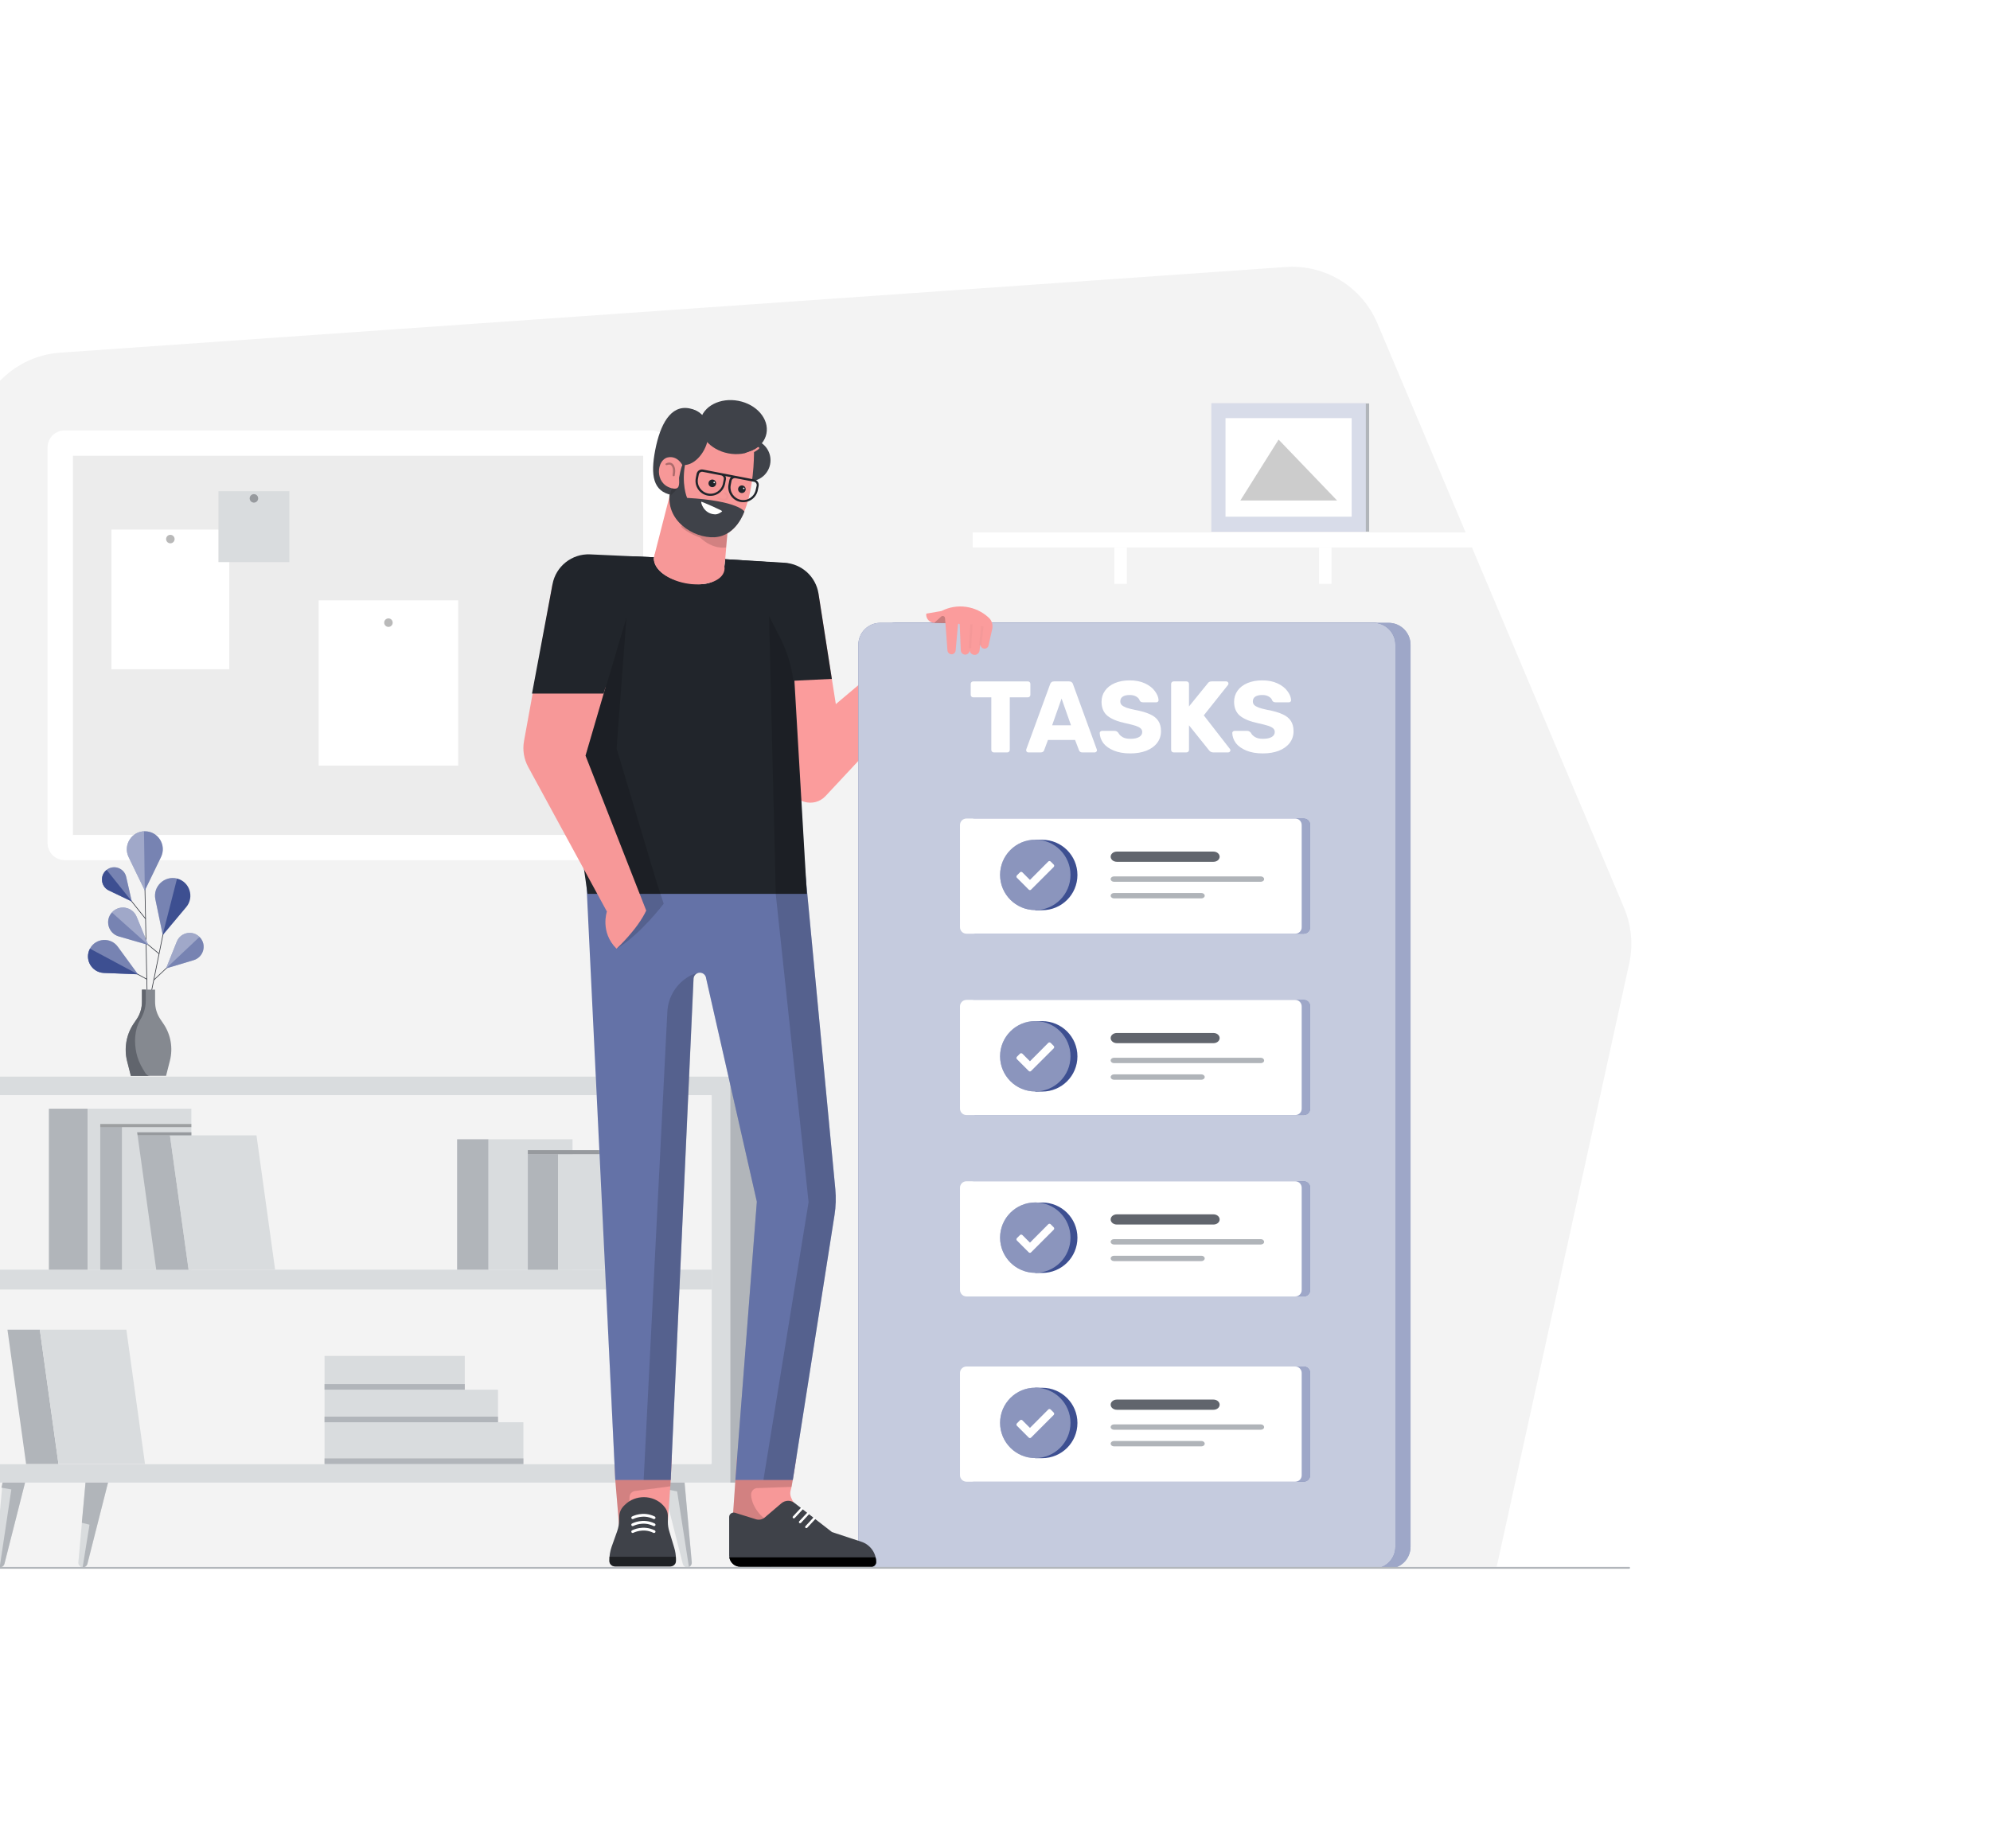 <svg width="729" height="677" viewBox="0 0 729 677" fill="none" xmlns="http://www.w3.org/2000/svg">
<g filter="url(#filter0_i)">
<path d="M548.285 570.745H-11.205L-70.397 344.181C-72.106 337.643 -71.819 330.743 -69.568 324.368L-7.509 148.41C-3.024 135.688 8.592 126.842 22.053 125.899L471.022 94.515C485.459 93.505 498.943 101.787 504.568 115.124L594.953 329.332C597.672 335.781 598.327 342.917 596.826 349.755L548.285 570.745Z" fill="#F3F3F3"/>
<path d="M238.699 311.821H23.661C20.219 311.821 17.427 309.028 17.427 305.587V160.618C17.427 157.177 20.219 154.384 23.661 154.384H238.699C242.14 154.384 244.933 157.177 244.933 160.618V305.592C244.933 309.034 242.146 311.821 238.699 311.821Z" fill="white"/>
<path d="M235.636 163.675H26.725V302.602H235.636V163.675Z" fill="#ECECEC"/>
<path d="M83.999 190.717H40.812V241.893H83.999V190.717Z" fill="white"/>
<path opacity="0.15" d="M63.959 194.198C63.959 195.056 63.265 195.749 62.408 195.749C61.55 195.749 60.856 195.056 60.856 194.198C60.856 193.34 61.55 192.647 62.408 192.647C63.265 192.647 63.959 193.34 63.959 194.198Z" fill="black"/>
<path d="M167.851 216.651H116.749V277.203H167.851V216.651Z" fill="white"/>
<path opacity="0.15" d="M143.852 224.82C143.852 225.678 143.158 226.372 142.3 226.372C141.443 226.372 140.749 225.678 140.749 224.82C140.749 223.963 141.443 223.269 142.3 223.269C143.158 223.269 143.852 223.963 143.852 224.82Z" fill="black"/>
<path d="M106.013 176.651H80.027V202.637H106.013V176.651Z" fill="#D9DCDE"/>
<path d="M94.572 179.286C94.572 180.143 93.878 180.837 93.02 180.837C92.163 180.837 91.469 180.143 91.469 179.286C91.469 178.428 92.163 177.734 93.02 177.734C93.878 177.734 94.572 178.428 94.572 179.286Z" fill="#B1B5BA"/>
<path opacity="0.15" d="M63.959 194.198C63.959 195.056 63.265 195.749 62.408 195.749C61.55 195.749 60.856 195.056 60.856 194.198C60.856 193.34 61.55 192.647 62.408 192.647C63.265 192.647 63.959 193.34 63.959 194.198Z" fill="black"/>
<path opacity="0.15" d="M143.852 224.82C143.852 225.678 143.158 226.372 142.3 226.372C141.443 226.372 140.749 225.678 140.749 224.82C140.749 223.963 141.443 223.269 142.3 223.269C143.158 223.269 143.852 223.963 143.852 224.82Z" fill="black"/>
<path opacity="0.15" d="M94.572 179.286C94.572 180.143 93.878 180.837 93.02 180.837C92.163 180.837 91.469 180.143 91.469 179.286C91.469 178.428 92.163 177.734 93.02 177.734C93.878 177.734 94.572 178.428 94.572 179.286Z" fill="black"/>
<path d="M267.527 391.154H-13.039V539.902H267.527V391.154Z" fill="#D9DCDE"/>
<path d="M260.725 533.099V397.958H-6.233V533.099H260.725Z" fill="#F3F3F3"/>
<path d="M260.341 533.099V397.958H-6.233V533.099H260.341Z" fill="#F3F3F3"/>
<path d="M284.452 539.902V391.154H267.521V539.902H284.452Z" fill="#B1B5BA"/>
<path d="M260.725 469.156V461.9H-6.233V469.156H260.725Z" fill="#D9DCDE"/>
<path d="M32.119 402.9H17.907V461.9H32.119V402.9Z" fill="#B1B5BA"/>
<path d="M32.118 461.9H70.103V402.9H32.118V461.9Z" fill="#D9DCDE"/>
<path d="M44.732 409.652H36.727V461.9H44.732V409.652Z" fill="#B1B5BA"/>
<path d="M44.732 461.894H66.131V409.646H44.732V461.894Z" fill="#D9DCDE"/>
<path d="M69.088 461.9H57.23L50.398 412.659H62.256L69.088 461.9Z" fill="#B1B5BA"/>
<path d="M69.088 461.9H100.788L93.956 412.659H62.256L69.088 461.9Z" fill="#D9DCDE"/>
<path d="M21.421 533.098H9.563L2.73 483.863H14.589L21.421 533.098Z" fill="#B1B5BA"/>
<path d="M21.421 533.098H53.121L46.289 483.863H14.589L21.421 533.098Z" fill="#D9DCDE"/>
<path d="M191.732 533.099V517.793H118.887V533.099H191.732Z" fill="#D9DCDE"/>
<path d="M170.265 505.861V493.488H118.887V505.861H170.265Z" fill="#D9DCDE"/>
<path d="M182.429 517.798V505.866H118.887V517.798H182.429Z" fill="#D9DCDE"/>
<path d="M178.965 414.098H167.45V461.9H178.965V414.098Z" fill="#B1B5BA"/>
<path d="M178.96 461.9H209.735V414.098H178.96V461.9Z" fill="#D9DCDE"/>
<path d="M204.414 419.565H193.362V461.9H204.414V419.565Z" fill="#B1B5BA"/>
<path d="M204.414 461.9H223.314V419.565H204.414V461.9Z" fill="#D9DCDE"/>
<path d="M170.265 503.801H118.887V505.866H170.265V503.801Z" fill="#B1B5BA"/>
<path d="M182.429 515.733H118.887V517.798H182.429V515.733Z" fill="#B1B5BA"/>
<path d="M191.732 531.038H118.887V533.103H191.732V531.038Z" fill="#B1B5BA"/>
<path d="M548.28 191.76H356.339V197.255H548.28V191.76Z" fill="white"/>
<path d="M280.408 539.902L283.02 568.894C283.223 569.949 282.416 570.954 281.361 570.954C280.656 570.954 280.007 570.502 279.753 569.797L272.165 539.902H280.408Z" fill="#D9DCDE"/>
<path d="M279.454 556.787L276.289 556.032L272.222 539.953H280.464L283.076 568.945C283.229 569.746 282.777 570.553 282.072 570.852L279.454 556.787Z" fill="#B1B5BA"/>
<path d="M250.812 539.902L253.424 568.894C253.627 569.949 252.82 570.954 251.765 570.954C251.06 570.954 250.411 570.502 250.157 569.797L242.569 539.902H250.812Z" fill="#D9DCDE"/>
<path d="M248.052 543.118L243.33 542.215L242.523 539.902H250.766L253.378 568.894C253.53 569.696 253.079 570.502 252.374 570.801L248.052 543.118Z" fill="#B1B5BA"/>
<path d="M31.334 539.902L28.722 568.894C28.519 569.949 29.326 570.954 30.381 570.954C31.086 570.954 31.735 570.502 31.988 569.797L39.577 539.902H31.334Z" fill="#D9DCDE"/>
<path d="M32.79 555.327L29.975 554.621L31.329 539.896H39.571L31.983 569.791C31.729 570.497 31.08 570.948 30.375 570.948C30.324 570.948 30.324 570.948 30.274 570.948L32.79 555.327Z" fill="#B1B5BA"/>
<path d="M0.937 539.902L-1.676 568.894C-1.879 569.949 -1.072 570.954 -0.017 570.954C0.688 570.954 1.337 570.502 1.591 569.797L9.179 539.902H0.937Z" fill="#D9DCDE"/>
<path d="M4.153 542.412L0.536 541.758L0.937 539.896H9.179L1.591 569.791C1.337 570.497 0.689 570.948 -0.017 570.948C-0.067 570.948 -0.067 570.948 -0.118 570.948L4.153 542.412Z" fill="#B1B5BA"/>
<path d="M223.314 418.076H193.362V419.571H223.314V418.076Z" fill="#B1B5BA"/>
<path opacity="0.15" d="M223.314 418.076H193.362V419.571H223.314V418.076Z" fill="black"/>
<path opacity="0.15" d="M70.103 408.518H36.727V409.652H70.103V408.518Z" fill="black"/>
<path d="M62.256 412.66H70.103V411.565H50.233L50.397 412.66H62.256Z" fill="#B1B5BA"/>
<path opacity="0.15" d="M70.103 408.518H36.727V409.652H70.103V408.518Z" fill="black"/>
<path opacity="0.15" d="M62.256 412.66H70.103V411.565H50.233L50.397 412.66H62.256Z" fill="black"/>
<path d="M360.18 226.457L302.455 288.324C298.162 292.927 290.489 290.733 289.219 284.583L282.912 252.933L299.781 214.034L306.19 254.671L346.973 220.313L360.18 226.457Z" fill="#FB9C9C"/>
<path d="M508.676 571.422H328.041C323.561 571.422 319.99 567.794 319.99 563.371V232.938C319.99 228.459 323.618 224.888 328.041 224.888H508.676C513.155 224.888 516.726 228.515 516.726 232.938V563.371C516.726 567.851 513.155 571.422 508.676 571.422Z" fill="#3D4F91"/>
<path opacity="0.5" d="M508.676 571.422H328.041C323.561 571.422 319.99 567.794 319.99 563.371V232.938C319.99 228.459 323.618 224.888 328.041 224.888H508.676C513.155 224.888 516.726 228.515 516.726 232.938V563.371C516.726 567.851 513.155 571.422 508.676 571.422Z" fill="white"/>
<path d="M503.118 571.422H322.489C318.01 571.422 314.438 567.794 314.438 563.371V232.938C314.438 228.459 318.066 224.888 322.489 224.888H503.124C507.603 224.888 511.175 228.515 511.175 232.938V563.371C511.169 567.851 507.598 571.422 503.118 571.422Z" fill="#3D4F91"/>
<path opacity="0.7" d="M503.118 571.422H322.489C318.01 571.422 314.438 567.794 314.438 563.371V232.938C314.438 228.459 318.066 224.888 322.489 224.888H503.124C507.603 224.888 511.175 228.515 511.175 232.938V563.371C511.169 567.851 507.598 571.422 503.118 571.422Z" fill="white"/>
<path d="M477.579 338.788H357.157C355.826 338.788 354.782 337.711 354.782 336.413V298.964C354.782 297.632 355.86 296.589 357.157 296.589H477.584C478.916 296.589 479.96 297.666 479.96 298.964V336.413C479.954 337.745 478.91 338.788 477.579 338.788Z" fill="#3D4F91"/>
<path opacity="0.5" d="M477.579 338.788H357.157C355.826 338.788 354.782 337.711 354.782 336.413V298.964C354.782 297.632 355.86 296.589 357.157 296.589H477.584C478.916 296.589 479.96 297.666 479.96 298.964V336.413C479.954 337.745 478.91 338.788 477.579 338.788Z" fill="white"/>
<path d="M474.475 338.788H354.048C352.717 338.788 351.673 337.711 351.673 336.413V298.964C351.673 297.632 352.75 296.589 354.048 296.589H474.475C475.806 296.589 476.85 297.666 476.85 298.964V336.413C476.884 337.745 475.806 338.788 474.475 338.788Z" fill="white"/>
<path d="M444.535 312.441H409.128C407.864 312.441 406.871 311.583 406.871 310.573C406.871 309.529 407.904 308.706 409.128 308.706H444.535C445.799 308.706 446.792 309.563 446.792 310.573C446.792 311.617 445.799 312.441 444.535 312.441Z" fill="#61656D"/>
<path d="M461.894 319.759H408.056C407.407 319.759 406.871 319.313 406.871 318.777C406.871 318.241 407.407 317.796 408.056 317.796H461.894C462.543 317.796 463.079 318.241 463.079 318.777C463.119 319.319 462.543 319.759 461.894 319.759Z" fill="#B0B4B9"/>
<path d="M440.14 325.846H408.062C407.413 325.846 406.877 325.4 406.877 324.864C406.877 324.328 407.413 323.882 408.062 323.882H440.14C440.789 323.882 441.325 324.328 441.325 324.864C441.325 325.4 440.789 325.846 440.14 325.846Z" fill="#B0B4B9"/>
<path d="M381.8 304.379H379.267V304.632C373.372 305.806 368.909 311.031 368.909 317.276C368.909 323.516 373.344 328.745 379.267 329.918V330.173H381.8C388.931 330.173 394.697 324.407 394.697 317.276C394.692 310.145 388.926 304.379 381.8 304.379Z" fill="#3D4F91"/>
<path d="M379.26 330.14C386.38 330.14 392.157 324.363 392.157 317.243C392.157 310.123 386.38 304.346 379.26 304.346C372.14 304.346 366.363 310.117 366.363 317.243C366.363 324.368 372.135 330.14 379.26 330.14Z" fill="#3D4F91"/>
<path opacity="0.4" d="M379.26 330.14C386.38 330.14 392.157 324.363 392.157 317.243C392.157 310.123 386.38 304.346 379.26 304.346C372.14 304.346 366.363 310.117 366.363 317.243C366.363 324.368 372.135 330.14 379.26 330.14Z" fill="white"/>
<path d="M376.858 322.631L372.52 318.292C372.299 318.072 372.299 317.689 372.52 317.435L373.659 316.295C373.879 316.075 374.263 316.075 374.517 316.295L377.304 319.082L384.023 312.335C384.243 312.115 384.627 312.115 384.88 312.335L386.02 313.474C386.24 313.694 386.24 314.078 386.02 314.332L377.721 322.631C377.49 322.879 377.112 322.879 376.858 322.631Z" fill="white"/>
<path d="M477.579 405.241H357.157C355.826 405.241 354.782 404.163 354.782 402.866V365.416C354.782 364.085 355.86 363.041 357.157 363.041H477.584C478.916 363.041 479.96 364.119 479.96 365.416V402.866C479.954 404.197 478.91 405.241 477.579 405.241Z" fill="#3D4F91"/>
<path opacity="0.5" d="M477.579 405.241H357.157C355.826 405.241 354.782 404.163 354.782 402.866V365.416C354.782 364.085 355.86 363.041 357.157 363.041H477.584C478.916 363.041 479.96 364.119 479.96 365.416V402.866C479.954 404.197 478.91 405.241 477.579 405.241Z" fill="white"/>
<path d="M474.475 405.241H354.048C352.717 405.241 351.673 404.163 351.673 402.866V365.416C351.673 364.085 352.75 363.041 354.048 363.041H474.475C475.806 363.041 476.85 364.119 476.85 365.416V402.866C476.884 404.197 475.806 405.241 474.475 405.241Z" fill="white"/>
<path d="M444.535 378.894H409.128C407.864 378.894 406.871 378.037 406.871 377.027C406.871 375.983 407.904 375.16 409.128 375.16H444.535C445.799 375.16 446.792 376.017 446.792 377.027C446.792 378.071 445.799 378.894 444.535 378.894Z" fill="#61656D"/>
<path d="M461.894 386.212H408.056C407.407 386.212 406.871 385.766 406.871 385.23C406.871 384.694 407.407 384.248 408.056 384.248H461.894C462.543 384.248 463.079 384.694 463.079 385.23C463.119 385.772 462.543 386.212 461.894 386.212Z" fill="#B0B4B9"/>
<path d="M440.14 392.293H408.062C407.413 392.293 406.877 391.847 406.877 391.311C406.877 390.775 407.413 390.329 408.062 390.329H440.14C440.789 390.329 441.325 390.775 441.325 391.311C441.325 391.853 440.789 392.293 440.14 392.293Z" fill="#B0B4B9"/>
<path d="M381.8 370.833H379.267V371.087C373.372 372.26 368.909 377.484 368.909 383.73C368.909 389.975 373.344 395.199 379.267 396.373V396.627H381.8C388.931 396.627 394.697 390.861 394.697 383.73C394.692 376.599 388.926 370.833 381.8 370.833Z" fill="#3D4F91"/>
<path d="M379.26 396.592C386.38 396.592 392.157 390.821 392.157 383.695C392.157 376.57 386.38 370.799 379.26 370.799C372.14 370.799 366.363 376.57 366.363 383.695C366.363 390.821 372.135 396.592 379.26 396.592Z" fill="#3D4F91"/>
<path opacity="0.4" d="M379.26 396.592C386.38 396.592 392.157 390.821 392.157 383.695C392.157 376.57 386.38 370.799 379.26 370.799C372.14 370.799 366.363 376.57 366.363 383.695C366.363 390.821 372.135 396.592 379.26 396.592Z" fill="white"/>
<path d="M376.858 389.078L372.52 384.739C372.299 384.519 372.299 384.135 372.52 383.882L373.659 382.742C373.879 382.522 374.263 382.522 374.517 382.742L377.304 385.529L384.023 378.781C384.243 378.561 384.627 378.561 384.88 378.781L386.02 379.921C386.24 380.141 386.24 380.525 386.02 380.779L377.721 389.078C377.49 389.331 377.112 389.331 376.858 389.078Z" fill="white"/>
<path d="M477.579 471.694H357.157C355.826 471.694 354.782 470.616 354.782 469.318V431.869C354.782 430.538 355.86 429.494 357.157 429.494H477.584C478.916 429.494 479.96 430.571 479.96 431.869V469.318C479.954 470.644 478.91 471.694 477.579 471.694Z" fill="#3D4F91"/>
<path opacity="0.5" d="M477.579 471.694H357.157C355.826 471.694 354.782 470.616 354.782 469.318V431.869C354.782 430.538 355.86 429.494 357.157 429.494H477.584C478.916 429.494 479.96 430.571 479.96 431.869V469.318C479.954 470.644 478.91 471.694 477.579 471.694Z" fill="white"/>
<path d="M474.475 471.694H354.048C352.717 471.694 351.673 470.616 351.673 469.318V431.869C351.673 430.538 352.75 429.494 354.048 429.494H474.475C475.806 429.494 476.85 430.571 476.85 431.869V469.318C476.884 470.644 475.806 471.694 474.475 471.694Z" fill="white"/>
<path d="M444.535 445.348H409.128C407.864 445.348 406.871 444.49 406.871 443.48C406.871 442.436 407.904 441.613 409.128 441.613H444.535C445.799 441.613 446.792 442.47 446.792 443.48C446.792 444.524 445.799 445.348 444.535 445.348Z" fill="#61656D"/>
<path d="M461.894 452.665H408.056C407.407 452.665 406.871 452.22 406.871 451.684C406.871 451.148 407.407 450.702 408.056 450.702H461.894C462.543 450.702 463.079 451.148 463.079 451.684C463.119 452.225 462.543 452.665 461.894 452.665Z" fill="#B0B4B9"/>
<path d="M440.14 458.747H408.062C407.413 458.747 406.877 458.301 406.877 457.765C406.877 457.229 407.413 456.783 408.062 456.783H440.14C440.789 456.783 441.325 457.229 441.325 457.765C441.325 458.306 440.789 458.747 440.14 458.747Z" fill="#B0B4B9"/>
<path d="M381.8 437.286H379.267V437.54C373.372 438.713 368.909 443.937 368.909 450.183C368.909 456.422 373.344 461.652 379.267 462.825V463.079H381.8C388.931 463.079 394.697 457.314 394.697 450.183C394.692 443.051 388.926 437.286 381.8 437.286Z" fill="#3D4F91"/>
<path d="M379.26 463.045C386.38 463.045 392.157 457.273 392.157 450.148C392.157 443.023 386.38 437.251 379.26 437.251C372.14 437.251 366.363 443.023 366.363 450.148C366.363 457.273 372.135 463.045 379.26 463.045Z" fill="#3D4F91"/>
<path opacity="0.4" d="M379.26 463.045C386.38 463.045 392.157 457.273 392.157 450.148C392.157 443.023 386.38 437.251 379.26 437.251C372.14 437.251 366.363 443.023 366.363 450.148C366.363 457.273 372.135 463.045 379.26 463.045Z" fill="white"/>
<path d="M376.858 455.531L372.52 451.193C372.299 450.973 372.299 450.589 372.52 450.335L373.659 449.196C373.879 448.976 374.263 448.976 374.517 449.196L377.304 451.983L384.023 445.235C384.243 445.015 384.627 445.015 384.88 445.235L386.02 446.375C386.24 446.595 386.24 446.979 386.02 447.232L377.721 455.531C377.49 455.785 377.112 455.785 376.858 455.531Z" fill="white"/>
<path d="M477.579 539.563H357.157C355.826 539.563 354.782 538.486 354.782 537.188V499.739C354.782 498.407 355.86 497.364 357.157 497.364H477.584C478.916 497.364 479.96 498.441 479.96 499.739V537.188C479.954 538.52 478.91 539.563 477.579 539.563Z" fill="#3D4F91"/>
<path opacity="0.5" d="M477.579 539.563H357.157C355.826 539.563 354.782 538.486 354.782 537.188V499.739C354.782 498.407 355.86 497.364 357.157 497.364H477.584C478.916 497.364 479.96 498.441 479.96 499.739V537.188C479.954 538.52 478.91 539.563 477.579 539.563Z" fill="white"/>
<path d="M474.475 539.563H354.048C352.717 539.563 351.673 538.486 351.673 537.188V499.739C351.673 498.407 352.75 497.364 354.048 497.364H474.475C475.806 497.364 476.85 498.441 476.85 499.739V537.188C476.884 538.52 475.806 539.563 474.475 539.563Z" fill="white"/>
<path d="M444.535 513.217H409.128C407.864 513.217 406.871 512.359 406.871 511.349C406.871 510.306 407.904 509.482 409.128 509.482H444.535C445.799 509.482 446.792 510.34 446.792 511.349C446.792 512.393 445.799 513.217 444.535 513.217Z" fill="#61656D"/>
<path d="M461.894 520.534H408.056C407.407 520.534 406.871 520.088 406.871 519.552C406.871 519.016 407.407 518.571 408.056 518.571H461.894C462.543 518.571 463.079 519.016 463.079 519.552C463.119 520.094 462.543 520.534 461.894 520.534Z" fill="#B0B4B9"/>
<path d="M440.14 526.622H408.062C407.413 526.622 406.877 526.176 406.877 525.64C406.877 525.104 407.413 524.659 408.062 524.659H440.14C440.789 524.659 441.325 525.104 441.325 525.64C441.325 526.176 440.789 526.622 440.14 526.622Z" fill="#B0B4B9"/>
<path d="M381.8 505.155H379.267V505.409C373.372 506.582 368.909 511.806 368.909 518.052C368.909 524.297 373.344 529.521 379.267 530.695V530.949H381.8C388.931 530.949 394.697 525.183 394.697 518.052C394.692 510.921 388.926 505.155 381.8 505.155Z" fill="#3D4F91"/>
<path d="M379.26 530.915C386.38 530.915 392.157 525.143 392.157 518.018C392.157 510.892 386.38 505.121 379.26 505.121C372.14 505.121 366.363 510.898 366.363 518.018C366.363 525.138 372.135 530.915 379.26 530.915Z" fill="#3D4F91"/>
<path opacity="0.4" d="M379.26 530.915C386.38 530.915 392.157 525.143 392.157 518.018C392.157 510.892 386.38 505.121 379.26 505.121C372.14 505.121 366.363 510.898 366.363 518.018C366.363 525.138 372.135 530.915 379.26 530.915Z" fill="white"/>
<path d="M376.858 523.406L372.52 519.067C372.299 518.847 372.299 518.464 372.52 518.21L373.659 517.07C373.879 516.85 374.263 516.85 374.517 517.07L377.304 519.857L384.023 513.11C384.243 512.89 384.627 512.89 384.88 513.11L386.02 514.249C386.24 514.469 386.24 514.853 386.02 515.107L377.721 523.406C377.49 523.654 377.112 523.654 376.858 523.406Z" fill="white"/>
<path d="M364.079 272.363C363.831 272.363 363.611 272.278 363.408 272.103C363.233 271.906 363.148 271.68 363.148 271.432V252.183H356.536C356.288 252.183 356.068 252.098 355.865 251.923C355.69 251.726 355.605 251.5 355.605 251.257V247.28C355.605 247.009 355.69 246.783 355.865 246.609C356.062 246.434 356.288 246.349 356.536 246.349H376.53C376.801 246.349 377.027 246.434 377.202 246.609C377.377 246.783 377.461 247.003 377.461 247.28V251.257C377.461 251.528 377.377 251.754 377.202 251.923C377.027 252.098 376.807 252.183 376.53 252.183H369.913V271.432C369.913 271.68 369.828 271.9 369.653 272.103C369.478 272.278 369.258 272.363 368.982 272.363H364.079ZM376.694 272.363C376.497 272.363 376.31 272.289 376.136 272.137C375.989 271.962 375.915 271.776 375.915 271.579C375.915 271.432 375.927 271.319 375.955 271.246L384.688 247.387C384.762 247.088 384.925 246.84 385.173 246.642C385.422 246.445 385.743 246.343 386.138 246.343H391.633C392.034 246.343 392.355 246.439 392.604 246.642C392.852 246.84 393.01 247.088 393.083 247.387L401.783 271.246L401.856 271.579C401.856 271.776 401.766 271.962 401.596 272.137C401.444 272.284 401.258 272.363 401.038 272.363H396.468C395.87 272.363 395.475 272.103 395.278 271.584L393.828 267.793H383.904L382.494 271.584C382.296 272.103 381.884 272.363 381.269 272.363H376.694ZM392.344 262.439L388.886 252.628L385.427 262.439H392.344ZM414.081 272.73C411.729 272.73 409.709 272.385 408.028 271.691C406.341 270.998 405.066 270.095 404.197 268.978C403.357 267.838 402.911 266.603 402.86 265.26C402.86 265.062 402.933 264.888 403.086 264.741C403.255 264.566 403.458 264.481 403.678 264.481H408.361C408.66 264.481 408.891 264.543 409.066 264.668C409.263 264.763 409.461 264.927 409.664 265.153C409.986 265.796 410.505 266.332 411.221 266.749C411.943 267.172 412.897 267.381 414.081 267.381C415.497 267.381 416.575 267.161 417.314 266.71C418.059 266.264 418.431 265.655 418.431 264.888C418.431 264.34 418.234 263.895 417.839 263.551C417.466 263.206 416.868 262.896 416.056 262.62C415.238 262.349 414.019 262.039 412.411 261.689C409.438 261.068 407.21 260.166 405.72 258.975C404.259 257.762 403.531 256.041 403.531 253.813C403.531 252.301 403.949 250.953 404.795 249.762C405.636 248.572 406.837 247.641 408.4 246.975C409.957 246.304 411.78 245.971 413.861 245.971C416.016 245.971 417.884 246.343 419.475 247.088C421.06 247.833 422.262 248.775 423.074 249.915C423.92 251.032 424.366 252.132 424.417 253.221C424.417 253.446 424.338 253.627 424.191 253.779C424.045 253.926 423.858 254.005 423.633 254.005H418.73C418.431 254.005 418.183 253.954 417.985 253.858C417.811 253.757 417.652 253.599 417.5 253.373C417.353 252.803 416.947 252.318 416.276 251.923C415.633 251.528 414.826 251.331 413.861 251.331C412.744 251.331 411.892 251.528 411.294 251.923C410.702 252.318 410.403 252.905 410.403 253.672C410.403 254.191 410.567 254.625 410.888 254.975C411.232 255.319 411.78 255.641 412.524 255.94C413.292 256.211 414.38 256.498 415.791 256.792C418.098 257.215 419.932 257.745 421.291 258.388C422.679 259.009 423.695 259.827 424.338 260.843C424.987 261.835 425.308 263.082 425.308 264.594C425.308 266.253 424.823 267.703 423.858 268.944C422.916 270.157 421.59 271.099 419.881 271.77C418.194 272.408 416.265 272.73 414.081 272.73ZM429.957 272.363C429.709 272.363 429.483 272.278 429.286 272.103C429.111 271.906 429.026 271.68 429.026 271.432V247.274C429.026 247.003 429.111 246.778 429.286 246.603C429.483 246.428 429.709 246.343 429.957 246.343H434.64C434.91 246.343 435.13 246.428 435.305 246.603C435.48 246.778 435.565 246.998 435.565 247.274V255.522L442.442 247.049C442.741 246.58 443.221 246.343 443.892 246.343H449.24C449.466 246.343 449.652 246.428 449.799 246.603C449.945 246.75 450.024 246.925 450.024 247.122C450.024 247.297 449.985 247.444 449.912 247.568L440.992 258.789L450.577 271.127C450.679 271.229 450.73 271.375 450.73 271.573C450.73 271.77 450.656 271.957 450.504 272.131C450.357 272.278 450.171 272.357 449.945 272.357H444.411C443.819 272.357 443.322 272.109 442.922 271.612L435.565 262.433V271.426C435.565 271.697 435.48 271.923 435.305 272.098C435.13 272.273 434.91 272.357 434.64 272.357H429.957V272.363ZM462.639 272.73C460.287 272.73 458.267 272.385 456.586 271.691C454.899 270.998 453.624 270.095 452.755 268.978C451.914 267.838 451.469 266.603 451.418 265.26C451.418 265.062 451.491 264.888 451.638 264.741C451.813 264.566 452.01 264.481 452.236 264.481H456.918C457.217 264.481 457.449 264.543 457.624 264.668C457.821 264.763 458.019 264.927 458.216 265.153C458.538 265.796 459.062 266.332 459.779 266.749C460.495 267.172 461.449 267.381 462.639 267.381C464.055 267.381 465.133 267.161 465.872 266.71C466.617 266.264 466.989 265.655 466.989 264.888C466.989 264.34 466.791 263.895 466.397 263.551C466.024 263.206 465.426 262.896 464.608 262.62C463.79 262.349 462.577 262.039 460.969 261.689C457.996 261.068 455.768 260.166 454.278 258.975C452.817 257.762 452.089 256.041 452.089 253.813C452.089 252.301 452.507 250.953 453.347 249.762C454.194 248.572 455.395 247.641 456.952 246.975C458.515 246.304 460.337 245.971 462.419 245.971C464.574 245.971 466.442 246.343 468.027 247.088C469.612 247.833 470.814 248.775 471.632 249.915C472.478 251.032 472.924 252.132 472.969 253.221C472.969 253.446 472.896 253.627 472.749 253.779C472.602 253.926 472.416 254.005 472.191 254.005H467.288C466.989 254.005 466.741 253.954 466.543 253.858C466.368 253.757 466.21 253.599 466.058 253.373C465.911 252.803 465.499 252.318 464.834 251.923C464.191 251.528 463.384 251.331 462.419 251.331C461.302 251.331 460.45 251.528 459.852 251.923C459.26 252.318 458.961 252.905 458.961 253.672C458.961 254.191 459.124 254.625 459.446 254.975C459.79 255.319 460.337 255.641 461.082 255.94C461.849 256.211 462.938 256.498 464.349 256.792C466.656 257.215 468.49 257.745 469.849 258.388C471.237 259.009 472.253 259.827 472.896 260.843C473.539 261.835 473.866 263.082 473.866 264.594C473.866 266.253 473.381 267.703 472.416 268.944C471.474 270.157 470.148 271.099 468.439 271.77C466.752 272.408 464.822 272.73 462.639 272.73Z" fill="white"/>
<path d="M252.526 146.311C245.643 144.98 241.841 152.246 240.035 161.56C238.23 170.875 239.234 176.731 246.117 178.062C253 179.394 259.635 175.021 261.44 165.707C263.245 156.393 259.409 147.648 252.526 146.311Z" fill="#3F4249"/>
<path d="M268.019 558.92L306.912 559.789L292.656 549.188C291.285 548.201 290.343 546.824 289.767 545.273C289.135 543.586 289.795 542.401 289.97 541.465C290.444 538.937 291.736 530.734 291.736 530.734L269.965 530.791L268.019 558.92Z" fill="#F79898"/>
<path opacity="0.15" d="M275.172 544.725V544.499C275.06 543.219 275.951 542.102 277.181 541.932L289.97 541.464L290.444 538.937H269.401L269.395 539.01L268.453 552.595L287.482 556.403L282.292 554.338C278.67 552.894 275.511 548.578 275.172 544.725Z" fill="black"/>
<path d="M226.869 556.579L244.662 554.232L245.712 538.943L246.095 530.604L225.131 530.745L225.402 538.943L226.869 556.579Z" fill="#F79898"/>
<path opacity="0.15" d="M230.237 553.623L230.626 545.144C230.683 544.027 231.518 543.135 232.635 542.966L245.549 541.268L245.706 538.949H225.396L226.987 557.945L230.237 553.623Z" fill="black"/>
<path d="M214.496 313.558L225.396 538.943H245.706L254.055 355.188C254.168 353.958 255.173 353.067 256.397 353.067C257.57 353.067 258.574 353.958 258.687 355.188L277.254 436.981L269.395 538.943H290.439L305.716 441.827C306.207 438.696 306.309 435.52 306.004 432.366L293.959 305.547L214.496 313.558Z" fill="#3D4F91"/>
<path opacity="0.2" d="M214.439 318.676L225.396 538.949H245.706L254.055 355.194C254.168 353.964 255.172 353.073 256.397 353.073C257.57 353.073 258.574 353.964 258.687 355.194L277.254 436.987L269.395 538.949H290.438L305.88 440.79C306.263 438.352 306.337 435.876 306.105 433.422L295.301 319.674L214.49 313.57L214.439 318.676Z" fill="white"/>
<path d="M228.419 548.545L228.921 548.043C232.718 544.246 239.245 544.303 242.929 548.213L243.206 548.545C244.153 549.55 244.656 550.836 244.656 552.117V554.238C244.656 555.468 244.825 556.692 245.214 557.865L246.946 563.614C247.392 565.007 247.617 566.457 247.617 567.913V568.64C247.617 569.757 246.613 570.649 245.44 570.649H225.406C224.176 570.649 223.229 569.757 223.229 568.64V568.364C223.229 566.688 223.505 565.018 224.064 563.4L226.072 557.764C226.518 556.483 226.8 555.141 226.8 553.747L226.856 552.128C226.913 550.83 227.471 549.55 228.419 548.545Z" fill="#3F4249"/>
<path opacity="0.5" d="M223.229 568.353V568.629C223.229 569.746 224.233 570.638 225.406 570.638H245.44C246.67 570.638 247.617 569.746 247.617 568.629V567.901C247.617 567.625 247.617 567.343 247.561 567.066H223.229C223.229 567.461 223.229 567.907 223.229 568.353Z" fill="black"/>
<path d="M267.115 552.505V566.621C267.115 568.911 268.954 570.751 271.245 570.751H319.233C320.181 570.751 320.965 569.972 320.965 569.019C320.965 565.673 318.787 562.655 315.605 561.594L304.779 558.023L291.053 547.365C289.659 546.248 287.651 546.305 286.252 547.479L280.17 552.669C279.279 553.448 278.049 553.673 276.932 553.34L269.231 550.943C268.119 550.661 267.115 551.445 267.115 552.505Z" fill="#3F4249"/>
<path d="M271.245 570.751H319.233C320.181 570.751 320.965 569.972 320.965 569.019C320.965 568.404 320.909 567.845 320.74 567.287H267.172C267.505 569.244 269.18 570.751 271.245 570.751Z" fill="black"/>
<path d="M290.777 553.007C290.665 553.007 290.552 552.951 290.501 552.894C290.332 552.725 290.332 552.448 290.501 552.279L293.401 549.154C293.57 548.984 293.846 548.984 294.016 549.154C294.185 549.323 294.185 549.599 294.016 549.769L291.116 552.894C291.003 552.951 290.89 553.007 290.777 553.007Z" fill="white"/>
<path d="M293.068 554.79C292.956 554.79 292.843 554.733 292.792 554.677C292.623 554.508 292.623 554.231 292.792 554.062L295.692 550.936C295.861 550.767 296.137 550.767 296.307 550.936C296.476 551.106 296.476 551.382 296.307 551.551L293.407 554.677C293.288 554.733 293.176 554.79 293.068 554.79Z" fill="white"/>
<path d="M295.353 556.578C295.24 556.578 295.127 556.522 295.076 556.465C294.907 556.296 294.907 556.02 295.076 555.85L297.976 552.725C298.145 552.556 298.422 552.556 298.591 552.725C298.76 552.894 298.76 553.171 298.591 553.34L295.691 556.465C295.635 556.522 295.522 556.578 295.353 556.578Z" fill="white"/>
<path d="M239.585 553.283C239.529 553.283 239.416 553.283 239.359 553.227C235.563 551.331 231.991 553.227 231.991 553.227C231.766 553.34 231.433 553.283 231.32 553.001C231.207 552.776 231.264 552.443 231.546 552.33C231.715 552.217 235.563 550.209 239.862 552.33C240.087 552.443 240.194 552.776 240.087 553.001C239.974 553.176 239.805 553.283 239.585 553.283Z" fill="white"/>
<path d="M239.585 555.851C239.529 555.851 239.416 555.851 239.359 555.794C235.512 553.899 231.991 555.794 231.991 555.794C231.766 555.907 231.433 555.851 231.32 555.569C231.207 555.343 231.264 555.01 231.546 554.897C231.715 554.784 235.563 552.776 239.862 554.897C240.087 555.01 240.194 555.343 240.087 555.569C239.974 555.744 239.805 555.851 239.585 555.851Z" fill="white"/>
<path d="M239.585 558.361C239.529 558.361 239.416 558.361 239.359 558.304C235.563 556.409 231.991 558.304 231.991 558.304C231.766 558.417 231.433 558.361 231.32 558.079C231.207 557.853 231.264 557.52 231.546 557.407C231.715 557.295 235.563 555.286 239.862 557.407C240.087 557.52 240.194 557.853 240.087 558.079C239.974 558.254 239.805 558.361 239.585 558.361Z" fill="white"/>
<path d="M271.33 171.462C271.33 171.462 251.697 153.104 247.5 170.085L246.309 174.457L239.765 200.037C239.635 200.697 265.175 206.981 265.226 206.141L265.666 201.571L266.823 187.98C267.319 186.88 267.737 185.6 268.024 184.121C269.548 177.425 271.33 171.462 271.33 171.462Z" fill="#F79898"/>
<path d="M274.562 173.025C278.816 173.025 282.263 169.578 282.263 165.324C282.263 161.07 278.816 157.623 274.562 157.623C270.308 157.623 266.861 161.07 266.861 165.324C266.861 169.578 270.308 173.025 274.562 173.025Z" fill="#3F4249"/>
<path d="M276.194 159.845C276.194 159.845 277.683 194.694 260.154 193.628C244.978 192.731 247.805 169.352 247.805 169.352L251.416 154.537L276.194 159.845Z" fill="#F79898"/>
<path d="M251.15 165.904C249.418 173.921 251.709 179.111 251.709 179.111C270.501 180.183 272.69 184.098 272.69 184.098C272.69 184.098 269.807 193.018 261.875 193.531C253.943 194.045 243.449 187.173 245.492 176.854C245.994 174.304 252.848 161.323 252.848 161.323L251.15 165.904Z" fill="#3F4249"/>
<path d="M261.808 185.131C257.712 184.917 256.64 180.646 256.905 180.522C257.165 180.454 264.471 183.698 264.538 183.952C264.55 184.195 262.959 185.278 261.808 185.131Z" fill="white"/>
<path d="M280.775 155.524C281.807 150.21 277.209 144.85 270.513 143.553C263.816 142.255 257.548 145.51 256.516 150.819C255.489 156.134 260.081 161.493 266.778 162.791C273.48 164.094 279.742 160.839 280.775 155.524Z" fill="#3F4249"/>
<path d="M253.56 146.678C249.362 145.865 245.131 149.498 244.104 154.79C243.078 160.082 245.424 166.181 249.622 166.993C253.819 167.806 258.271 163.027 259.297 157.735C260.33 152.443 257.757 147.49 253.56 146.678Z" fill="#3F4249"/>
<path opacity="0.15" d="M246.095 175.552C246.095 175.552 247.5 175.936 248.38 175.485L245.249 178.74L246.095 175.552Z" fill="black"/>
<path d="M249.931 167.004C249.931 167.004 248.148 163.501 244.583 164.29C240.538 165.21 239.669 173.797 245.875 175.512C249.107 176.42 248.825 174.378 248.774 171.698C249.31 168.606 249.931 167.004 249.931 167.004Z" fill="#F79898"/>
<path opacity="0.3" d="M243.997 166.446C244.741 166.136 245.373 166.085 245.898 166.305C246.423 166.519 246.846 166.999 247.1 167.732C247.353 168.466 247.427 169.273 247.258 170.153L247.173 170.875C247.128 171.095 246.936 171.225 246.716 171.185C246.496 171.14 246.366 170.948 246.406 170.728L246.49 170.006C246.535 169.786 246.637 168.669 246.366 167.992C246.18 167.501 245.904 167.163 245.593 166.988C245.277 166.869 244.815 166.892 244.324 167.084C244.138 167.163 243.873 167.055 243.799 166.869C243.703 166.79 243.799 166.582 243.997 166.446Z" fill="black"/>
<path d="M275.787 162.548C275.031 162.914 273.457 163.299 273.457 163.299C273.294 163.327 273.051 163.253 273.017 163.033C272.978 162.813 273.062 162.627 273.282 162.593C273.282 162.593 275.5 161.797 275.714 161.707C276.126 161.47 276.775 161.165 277.531 160.579C277.677 160.443 277.909 160.46 278.044 160.607C278.179 160.754 278.162 160.985 278.016 161.12C277.282 161.809 276.047 162.424 275.787 162.548Z" fill="#F79898"/>
<path opacity="0.15" d="M265.977 197.266L266.485 192.064C264.312 193.463 261.029 194.242 256.414 192.837C256.414 192.837 253.266 191.985 250.214 189.486C250 189.283 249.853 189.238 249.672 189.334C249.526 189.469 249.548 189.633 249.661 189.779C250.22 190.479 252.521 192.245 256.408 193.599C261.289 198.259 265.977 197.266 265.977 197.266Z" fill="black"/>
<path d="M276.323 172.369L270.354 171.213L269.531 171.055L264.329 170.045L264.273 170.034L257.537 168.73C256.442 168.516 255.393 169.227 255.184 170.321L254.885 171.856C254.31 174.812 256.256 177.689 259.212 178.265C262.168 178.84 265.046 176.894 265.621 173.938L265.92 172.403C266.005 171.963 265.926 171.495 265.717 171.111L267.799 171.517C267.46 171.794 267.268 172.211 267.184 172.646L266.885 174.18C266.309 177.136 268.256 180.014 271.212 180.589C274.168 181.165 277.045 179.218 277.621 176.262L277.92 174.727C278.129 173.633 277.418 172.584 276.323 172.369ZM265.153 172.251L264.854 173.785C264.363 176.307 261.937 177.994 259.415 177.503C256.893 177.012 255.207 174.586 255.697 172.065L255.996 170.53C256.126 169.87 256.781 169.43 257.435 169.56L264.171 170.863L264.228 170.874C264.826 170.998 265.277 171.596 265.153 172.251ZM276.848 176.11C276.357 178.632 273.931 180.318 271.409 179.828C268.888 179.337 267.201 176.911 267.692 174.389L267.991 172.854C268.12 172.194 268.775 171.754 269.429 171.884L270.253 172.042L276.222 173.199C276.882 173.328 277.322 173.983 277.192 174.637L276.848 176.11Z" fill="#21252B"/>
<g opacity="0.15">
<path opacity="0.15" d="M285.649 319.143H238.276C237.999 319.143 237.83 318.917 237.83 318.697C237.83 318.477 238.056 318.252 238.276 318.252H285.649C285.925 318.252 286.095 318.477 286.095 318.697C286.095 318.917 285.925 319.143 285.649 319.143Z" fill="black"/>
</g>
<path d="M339.29 221.78C339.245 223.466 340.588 224.815 342.213 224.86L346.337 224.967L347.081 234.992C347.126 235.743 347.798 236.386 348.548 236.408C349.361 236.431 350.004 235.822 350.083 235.009L350.951 225.464C350.957 225.339 351.081 225.215 351.273 225.221C351.397 225.227 351.521 225.351 351.578 225.48L351.961 234.936C352.001 235.81 352.672 236.516 353.547 236.538C354.421 236.561 355.188 235.895 355.211 234.953L355.769 225.396L355.217 234.705C355.126 235.703 355.984 236.6 356.982 236.628C357.919 236.651 358.686 235.985 358.839 235.049L359.956 225.571L359.149 232.617C359.064 233.492 359.73 234.321 360.604 234.344C361.355 234.36 361.992 233.881 362.139 233.131L363.482 227.162C363.837 225.605 363.312 223.968 362.15 222.936C357.445 218.626 350.59 217.633 344.887 220.555L339.544 221.481C339.426 221.407 339.296 221.593 339.29 221.78Z" fill="#FB9C9C"/>
<g opacity="0.15">
<path opacity="0.15" d="M355.414 225.385L354.895 234.186L355.769 234.236L356.288 225.435L355.414 225.385Z" fill="black"/>
</g>
<g opacity="0.15">
<path opacity="0.15" d="M359.437 226.05L358.664 233.142L359.533 233.238L360.306 226.146L359.437 226.05Z" fill="black"/>
</g>
<path opacity="0.2" d="M346.336 225.023L342.212 224.916L344.773 222.603C345.287 222.117 346.155 222.45 346.195 223.201L346.336 225.023Z" fill="black"/>
<path d="M295.571 324.198H215.234L205.857 258.721L221.417 219.827L232.317 200.532L239.555 200.86C239.555 200.86 238.523 208.487 253.507 210.552C266.274 212.318 265.665 201.565 265.665 201.565L288.525 203.082L295.571 324.198Z" fill="#21252B"/>
<path d="M265.361 205.684C266.134 201.706 260.989 197.368 253.874 195.986C246.76 194.604 240.368 196.714 239.595 200.685C238.822 204.663 243.968 209.001 251.082 210.383C258.196 211.766 264.588 209.656 265.361 205.684Z" fill="#F79898"/>
<path d="M202.411 210.716L191.968 268.171C191.376 271.432 191.917 274.794 193.497 277.7L222.326 330.669C222.326 330.669 219.736 338.218 225.852 344.283C225.852 344.283 233.446 337.343 236.735 330.308L214.501 273.542L221.762 248.685L202.411 210.716Z" fill="#F79898"/>
<path d="M282.09 246.518L304.73 245.429L299.844 214.185C298.874 207.963 293.695 203.257 287.41 202.879L265.56 201.565L282.09 246.518Z" fill="#21252B"/>
<path d="M230.383 219.986L221.125 250.806H194.892L202.406 210.722C203.636 204.155 209.515 199.501 216.183 199.805L239.551 200.866L230.383 219.986Z" fill="#21252B"/>
<path opacity="0.15" d="M285.846 230.462C288.791 236.25 290.518 242.58 290.918 249.063L295.302 319.662L306.027 432.609C306.309 435.599 306.218 438.617 305.75 441.585L290.433 538.948H279.663L296.21 437.15L284.176 324.198L281.722 222.378L285.846 230.462Z" fill="black"/>
<path opacity="0.15" d="M229.497 222.942L214.496 273.548L232.262 318.89H240.233L225.892 270.913L229.497 222.942Z" fill="black"/>
<path opacity="0.15" d="M252.611 354.302L252.594 354.314C247.815 356.976 244.746 361.913 244.47 367.374L235.793 538.943H245.705L254.123 355.38C254.168 354.342 254.856 353.445 255.843 353.129C254.715 353.349 253.621 353.744 252.611 354.302Z" fill="black"/>
<path opacity="0.15" d="M240.233 318.89L243.128 327.809C243.128 327.809 234.462 339.256 225.858 344.283C225.858 344.283 233.661 337.09 236.741 330.308L232.267 318.89H240.233Z" fill="black"/>
<path d="M55.209 361.901L63.401 321.501L63.153 321.456L54.961 361.85L55.209 361.901Z" fill="#3F4249"/>
<path d="M52.931 307.9L52.677 307.905L53.754 360.401L54.008 360.395L52.931 307.9Z" fill="#3F4249"/>
<path d="M40.919 317.546L40.722 317.704L53.24 333.433L53.438 333.275L40.919 317.546Z" fill="#3F4249"/>
<path d="M48.828 371.949L50.086 370.088C51.344 368.226 51.993 366.02 51.993 363.758V359.284H56.817V363.758C56.817 366.02 57.471 368.232 58.724 370.088L59.982 371.949C62.594 375.87 63.4 380.745 62.244 385.315L60.839 390.843H47.976L46.571 385.315C45.415 380.745 46.267 375.87 48.828 371.949Z" fill="#858990"/>
<path d="M48.829 371.949L50.087 370.088C51.345 368.226 51.994 366.02 51.994 363.758V359.284H53.398V363.352C53.398 365.862 52.642 368.328 51.288 370.437C49.178 374.308 49.178 378.731 49.934 382.347C50.386 384.508 51.243 386.567 52.394 388.429L53.348 389.986C53.697 390.539 54.301 390.889 54.955 390.889H47.92L46.516 385.36C45.415 380.745 46.267 375.87 48.829 371.949Z" fill="#61656D"/>
<path d="M43.48 333.71L43.316 333.908L58.205 346.263L58.368 346.065L43.48 333.71Z" fill="#3F4249"/>
<path d="M56.417 355.87L69.585 343.413L69.432 343.261L56.265 355.673L56.417 355.87Z" fill="#3F4249"/>
<path d="M48.276 326.979L46.217 317.936C45.461 314.72 41.647 313.366 39.029 315.425C36.468 317.484 36.919 321.557 39.881 322.962L48.276 326.979Z" fill="#3D4F91"/>
<path opacity="0.3" d="M48.276 326.979L46.217 317.936C45.461 314.72 41.647 313.366 39.029 315.425C36.468 317.484 36.919 321.557 39.881 322.962L48.276 326.979Z" fill="white"/>
<path d="M37.375 318.991C37.375 320.598 38.278 322.206 39.937 322.962L48.326 326.985L39.079 315.431C37.877 316.328 37.325 317.687 37.375 318.991Z" fill="#3D4F91"/>
<path d="M53.049 322.963L58.978 310.703C61.088 306.331 57.923 301.259 53.049 301.259C48.225 301.259 45.009 306.337 47.119 310.703L53.049 322.963Z" fill="#3D4F91"/>
<path opacity="0.3" d="M53.049 322.963L58.978 310.703C61.088 306.331 57.923 301.259 53.049 301.259C48.225 301.259 45.009 306.337 47.119 310.703L53.049 322.963Z" fill="white"/>
<path opacity="0.3" d="M52.75 301.304L53.049 322.963L47.119 310.703C45.06 306.433 48.078 301.457 52.75 301.304Z" fill="white"/>
<path d="M59.631 339.29L68.224 329.039C71.287 325.372 69.482 319.741 64.856 318.585C60.235 317.428 55.964 321.502 56.918 326.173L59.631 339.29Z" fill="#3D4F91"/>
<path opacity="0.3" d="M56.918 326.178C55.964 321.507 60.235 317.433 64.856 318.59L59.581 339.238L56.918 326.178Z" fill="white"/>
<path d="M60.84 351.505L64.761 341.705C66.166 338.19 70.741 337.384 73.251 340.148C75.813 342.912 74.56 347.386 70.938 348.486L60.84 351.505Z" fill="#3D4F91"/>
<path opacity="0.3" d="M60.84 351.505L64.761 341.705C66.166 338.19 70.741 337.384 73.251 340.148C75.813 342.912 74.56 347.386 70.938 348.486L60.84 351.505Z" fill="white"/>
<path opacity="0.3" d="M73.099 339.944L60.84 351.498L64.761 341.698C66.115 338.285 70.538 337.434 73.099 339.944Z" fill="white"/>
<path d="M54.307 342.912L50.036 332.559C48.53 328.892 43.656 328.035 40.993 331.002C38.33 333.964 39.684 338.692 43.554 339.798L54.307 342.912Z" fill="#3D4F91"/>
<path opacity="0.3" d="M54.307 342.912L50.036 332.559C48.53 328.892 43.656 328.035 40.993 331.002C38.33 333.964 39.684 338.692 43.554 339.798L54.307 342.912Z" fill="white"/>
<path d="M53.804 355.623L53.956 355.42L33.556 344.266L33.454 344.469L53.804 355.623Z" fill="#3F4249"/>
<path d="M50.538 353.665L43.153 343.566C40.541 339.95 35.012 340.35 32.953 344.271C30.843 348.192 33.608 352.965 38.031 353.163L50.538 353.665Z" fill="#3D4F91"/>
<path opacity="0.3" d="M50.538 353.665L43.153 343.566C40.541 339.95 35.012 340.35 32.953 344.271C30.843 348.192 33.608 352.965 38.031 353.163L50.538 353.665Z" fill="white"/>
<path d="M32.749 349.592C33.652 351.55 35.564 353.062 38.024 353.158L50.537 353.66L32.952 344.266C31.999 346.077 32.05 347.984 32.749 349.592Z" fill="#3D4F91"/>
<path opacity="0.3" d="M50.036 332.559L54.306 342.912L40.992 331.002C43.655 328.086 48.479 328.892 50.036 332.559Z" fill="white"/>
<path d="M487.768 197.256H483.198V210.61H487.768V197.256Z" fill="white"/>
<path d="M412.8 197.256H408.23V210.61H412.8V197.256Z" fill="white"/>
<path d="M500.4 144.506H443.803V191.467H500.4V144.506Z" fill="#3D4F91"/>
<path opacity="0.8" d="M500.4 144.506H443.803V191.467H500.4V144.506Z" fill="white"/>
<path d="M495.157 149.882H448.946V185.994H495.157V149.882Z" fill="white"/>
<path d="M501.567 144.506H500.349V191.467H501.567V144.506Z" fill="#B1B5BA"/>
<path opacity="0.2" d="M454.381 180.065L468.389 157.741L489.816 180.065H454.381Z" fill="black"/>
<path d="M596.736 571.473H-42.138C-42.335 571.473 -42.471 571.337 -42.471 571.14C-42.471 570.942 -42.335 570.807 -42.138 570.807H596.803C597.001 570.807 597.136 570.942 597.136 571.14C597.136 571.337 596.939 571.473 596.736 571.473Z" fill="#B2B6BB"/>
<path d="M260.938 175.174C261.706 175.174 262.332 174.548 262.332 173.781C262.332 173.008 261.706 172.387 260.938 172.387C260.171 172.387 259.545 173.008 259.545 173.781C259.545 174.548 260.171 175.174 260.938 175.174Z" fill="#21252B"/>
<path d="M261.627 173.736C261.779 173.736 261.903 173.612 261.903 173.459C261.903 173.307 261.779 173.183 261.627 173.183C261.475 173.183 261.351 173.307 261.351 173.459C261.351 173.612 261.475 173.736 261.627 173.736Z" fill="white"/>
<path d="M271.776 177.329C272.544 177.329 273.17 176.703 273.17 175.936C273.17 175.169 272.544 174.542 271.776 174.542C271.009 174.542 270.383 175.169 270.383 175.936C270.383 176.703 271.009 177.329 271.776 177.329Z" fill="#21252B"/>
<path d="M272.464 175.89C272.616 175.89 272.74 175.766 272.74 175.613C272.74 175.461 272.616 175.337 272.464 175.337C272.312 175.337 272.188 175.461 272.188 175.613C272.188 175.766 272.312 175.89 272.464 175.89Z" fill="white"/>
<g opacity="0.15">
<path opacity="0.15" d="M264.853 180.217L263.132 179.744C262.929 179.676 262.828 179.467 262.845 179.247C262.912 179.044 263.121 178.942 263.341 178.959L265.062 179.433C265.485 179.524 265.964 179.287 266.055 178.863C266.145 178.44 265.908 177.961 265.485 177.871C265.282 177.803 265.18 177.594 265.197 177.374C265.214 177.154 265.474 177.069 265.694 177.086C266.529 177.318 267.031 178.175 266.85 179.021C266.54 179.941 265.682 180.443 264.853 180.217Z" fill="black"/>
</g>
</g>
<defs>
<filter id="filter0_i" x="-174" y="0" width="902.667" height="680.314" filterUnits="userSpaceOnUse" color-interpolation-filters="sRGB">
<feFlood flood-opacity="0" result="BackgroundImageFix"/>
<feBlend mode="normal" in="SourceGraphic" in2="BackgroundImageFix" result="shape"/>
<feColorMatrix in="SourceAlpha" type="matrix" values="0 0 0 0 0 0 0 0 0 0 0 0 0 0 0 0 0 0 127 0" result="hardAlpha"/>
<feOffset dy="3.314"/>
<feGaussianBlur stdDeviation="1.657"/>
<feComposite in2="hardAlpha" operator="arithmetic" k2="-1" k3="1"/>
<feColorMatrix type="matrix" values="0 0 0 0 0.231 0 0 0 0 0.247 0 0 0 0 0.298 0 0 0 0.25 0"/>
<feBlend mode="normal" in2="shape" result="effect1_innerShadow"/>
</filter>
</defs>
</svg>
